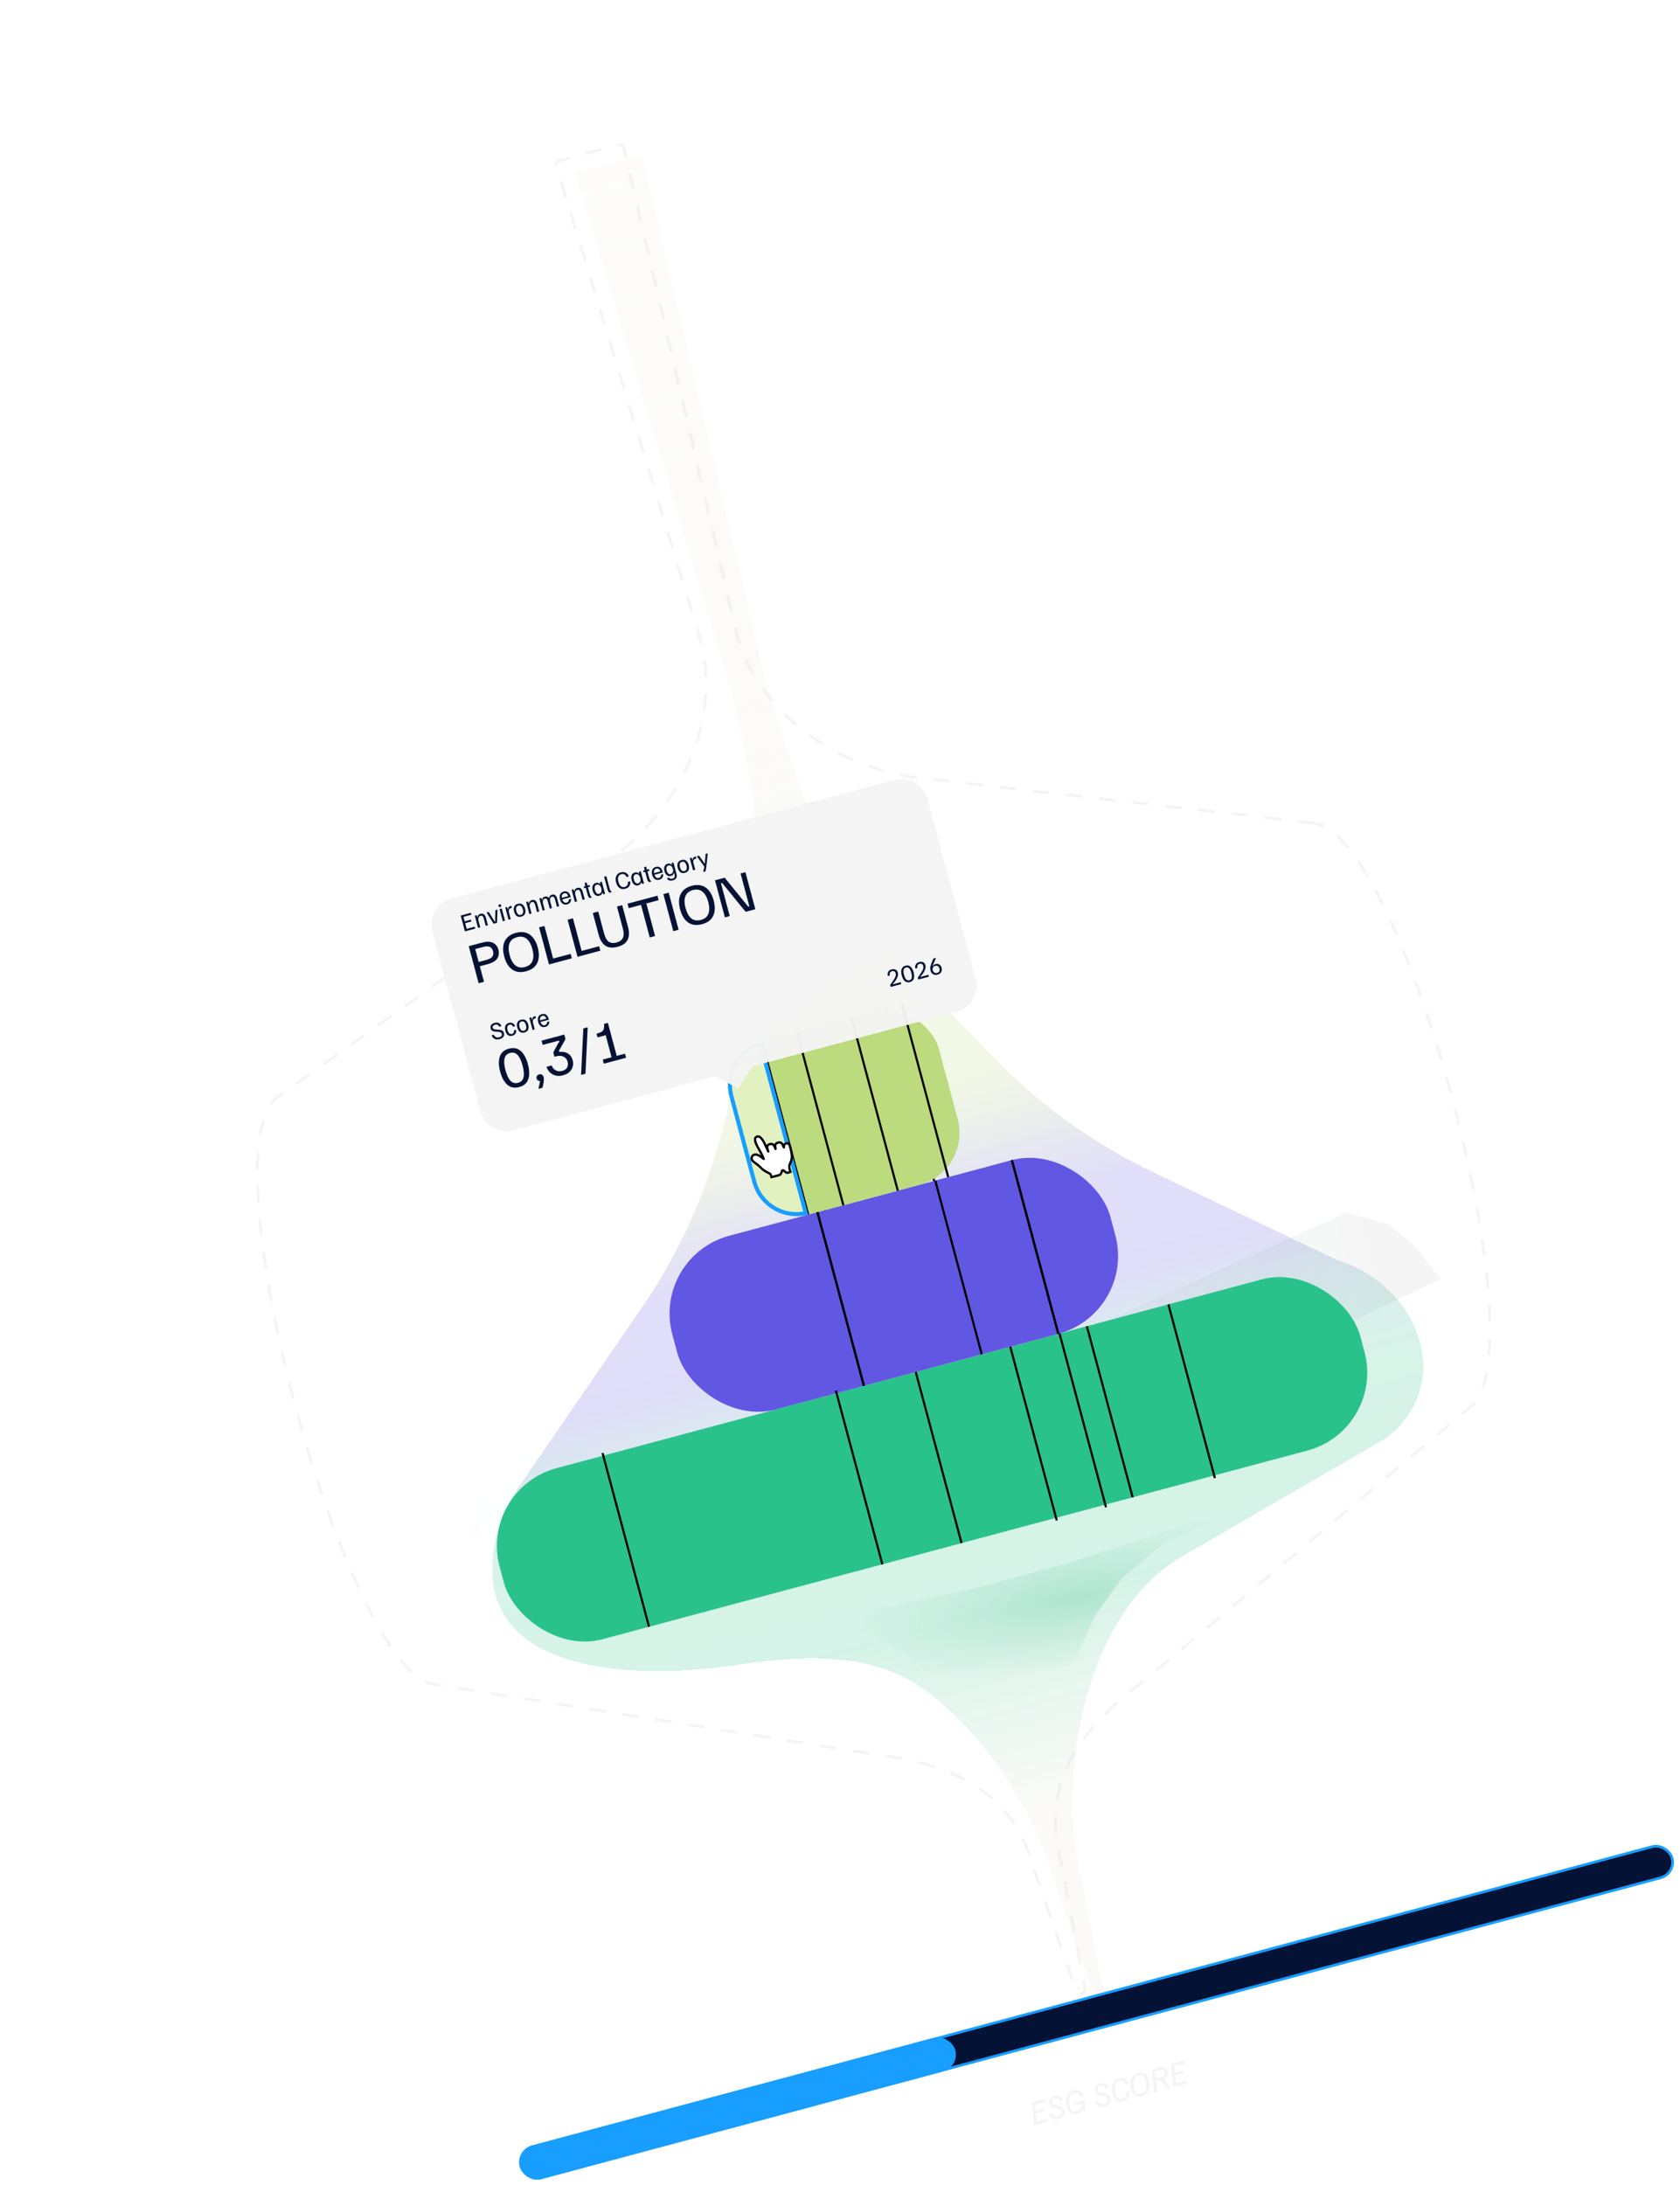 <svg width="626" height="814" viewBox="0 0 626 814" fill="none" xmlns="http://www.w3.org/2000/svg">
<path d="M489.682 306.682L341.76 289.715C310.961 285.82 281.45 264.707 274.16 234.822L232.453 55.182C232.208 54.267 231.284 53.721 230.382 53.962L208.533 59.809C207.609 60.056 207.081 60.991 207.348 61.9L260.645 237.272C269.26 266.825 254.232 299.834 229.496 318.591L103.217 408.936C76.579 429.135 128.743 623.531 161.928 627.534L325.487 653.504C355.503 657.118 377.337 667.426 385.303 696.313L385.483 696.988L400.981 741.597C401.214 742.468 402.155 742.986 403.035 742.751C403.915 742.515 404.455 741.624 404.238 740.725L395.41 693.818C387.751 664.756 401.505 644.784 425.781 626.594L547.749 524.286C574.5 504.243 522.892 310.865 489.726 306.67L489.682 306.682Z" stroke="#F4F4F4" stroke-width="1.035" stroke-miterlimit="10" stroke-dasharray="6.21 6.21"/>
<g filter="url(#filter0_d_1422_8404)">
<path d="M490.535 465.587L421.853 432.813C399.734 422.259 379.666 407.861 362.583 390.289L328.637 355.374C304.987 335.817 283.344 274.659 276.049 244.782L231.667 55.393C231.423 54.478 230.506 53.93 229.613 54.169L207.99 59.956C207.075 60.2 206.554 61.133 206.821 62.042L262.961 248.285C271.569 277.834 282.644 344.207 273.205 370.97L260.73 418.549C254.671 441.659 244.657 463.545 231.133 483.238L186.764 547.843C179.519 557.665 175.396 569.417 175.447 580.993C175.612 618.677 227.062 621.934 264.363 616.579L268.711 615.954C292.247 612.576 317.545 611.593 336.704 625.674C362.233 644.436 378.877 675.36 384.665 696.355L384.846 697.03L400.307 741.639C400.54 742.51 401.473 743.031 402.344 742.798C403.215 742.565 403.747 741.676 403.53 740.777L394.669 693.888C387.01 664.832 392.525 601.674 430.534 576.992L508.284 531.91C534.726 511.953 520.947 474.95 490.579 465.576L490.535 465.587Z" fill="url(#paint0_linear_1422_8404)" fill-opacity="0.2" shape-rendering="crispEdges"/>
</g>
<path d="M425.782 573.461L479.41 554.328L433.508 575.019L418.19 587.735L407.559 602.644L403.28 612.526L399.59 620.169L352.585 630.518L346.439 623.872L340.504 618.239L322.956 607.631L293.19 604.333L324.007 600.01L362 592.073L396.023 582.85L425.782 573.461Z" fill="url(#paint1_radial_1422_8404)" fill-opacity="0.26"/>
<path d="M408.981 493.675L501.683 451.724L517.321 456.111L527.629 464.602L536.74 476.628L478.757 504.054C460.059 512.898 440.725 520.329 420.916 526.283L320.764 556.389L173.805 573.752L176.896 563.282L193.879 542.666L235.012 540.23L310.104 526.563L408.981 493.675Z" fill="url(#paint2_linear_1422_8404)" fill-opacity="0.04"/>
<rect x="178.414" y="554.727" width="332" height="66" rx="30" transform="rotate(-14.982 178.414 554.727)" fill="#2AC28B"/>
<rect x="242.767" y="468.148" width="169" height="67" rx="30" transform="rotate(-14.982 242.767 468.148)" fill="#6257E2"/>
<path d="M290.169 386.109L307.489 450.832" stroke="black" stroke-width="0.8"/>
<path d="M296.931 384.297L314.251 449.019" stroke="black" stroke-width="0.8"/>
<path d="M317.217 378.867L334.537 443.59" stroke="black" stroke-width="0.8"/>
<path d="M330.741 375.25L348.061 439.973" stroke="black" stroke-width="0.8"/>
<path d="M304.591 451.609L321.911 516.332" stroke="black" stroke-width="0.8"/>
<path d="M377.042 432.219L394.362 496.941" stroke="black" stroke-width="0.8"/>
<path d="M341.231 511.156L358.293 574.913" stroke="black" stroke-width="0.8"/>
<path d="M404.988 494.102L422.05 557.858" stroke="black" stroke-width="0.8"/>
<rect x="296.931" y="384.297" width="21" height="67" transform="rotate(-14.982 296.931 384.297)" fill="#E1F1C0"/>
<path fill-rule="evenodd" clip-rule="evenodd" d="M314.566 430.691C314.055 430.317 313.328 429.466 312.182 428.504C311.533 427.96 310.03 427.011 309.512 426.464C309.059 425.978 309.024 425.716 308.97 425.228C308.874 424.359 309.569 423.477 310.52 423.316C311.239 423.194 311.955 423.49 312.605 423.778C312.997 423.951 313.528 424.348 313.843 424.568C314.133 424.77 314.216 424.863 314.533 425.108C314.953 425.433 315.104 425.609 314.865 425.192C314.593 424.558 314.135 423.475 313.642 422.541C313.268 421.832 313.194 421.725 312.874 421.19C312.535 420.62 312.33 420.212 311.992 419.602C311.755 419.17 311.298 418.28 311.101 417.763C310.829 417.057 310.472 415.883 310.8 415.211C311.057 414.685 311.874 414.328 312.473 414.45C313.256 414.609 313.914 415.493 314.199 415.839C314.711 416.462 315.131 417.229 315.593 418.258C316.181 419.569 317.097 421.361 317.218 421.757C317.119 421.258 316.719 420.259 316.679 419.766C316.643 419.318 316.875 418.725 317.296 418.469C317.652 418.253 318.093 418.09 318.513 418.065C318.959 418.037 319.484 418.215 319.725 418.451C320.436 419.149 320.898 420.841 320.894 420.745C320.877 420.214 320.553 419.086 320.715 418.538C320.821 418.176 321.228 417.767 321.472 417.653C321.851 417.478 322.332 417.326 322.771 417.294C323.125 417.269 323.685 417.541 323.858 417.697C324.275 418.075 324.788 419.323 324.959 419.763C325.03 419.944 324.92 419.215 325.093 418.679C325.414 417.683 327.311 416.999 327.883 418.842C328.15 419.702 328.132 419.664 328.289 420.248C328.473 420.935 328.567 421.353 328.662 421.86C328.762 422.403 328.968 423.635 328.955 424.262C328.946 424.693 328.801 425.695 328.566 426.336C328.566 426.336 327.561 428.385 327.603 429.176C327.643 429.965 327.697 429.956 327.808 430.495C327.919 431.032 328.299 431.676 328.299 431.676C328.299 431.676 327.254 432.104 326.646 432.168C326.095 432.226 325.165 431.367 324.912 431.096C324.563 430.722 324.09 430.939 323.983 431.312C323.815 431.902 323.406 432.99 322.959 433.171C322.087 433.523 320.197 433.954 318.728 434.331C318.728 434.331 318.618 432.921 317.939 432.609C317.435 432.375 316.539 431.867 316.017 431.614L314.566 430.691Z" fill="white" stroke="black" stroke-width="0.855" stroke-linecap="round" stroke-linejoin="round"/>
<rect x="267.422" y="392.188" width="80" height="67" rx="20" transform="rotate(-14.982 267.422 392.188)" fill="#BCDA7E"/>
<path d="M283.845 387.797L301.165 452.519" stroke="black" stroke-width="0.8"/>
<path d="M296.931 384.297L314.251 449.019" stroke="black" stroke-width="0.8"/>
<path d="M317.217 378.867L334.537 443.59" stroke="black" stroke-width="0.8"/>
<path d="M336.009 373.836L353.329 438.559" stroke="black" stroke-width="0.8"/>
<path d="M304.591 451.609L321.911 516.332" stroke="black" stroke-width="0.8"/>
<path d="M377.042 432.219L394.362 496.941" stroke="black" stroke-width="0.8"/>
<path d="M348.499 439.852L365.819 504.574" stroke="black" stroke-width="0.8"/>
<path d="M272.541 408.416C270.286 399.989 275.086 391.336 283.318 388.728L300.241 451.968C291.807 453.82 283.327 448.721 281.072 440.294L272.541 408.416Z" fill="#E1F1C0" stroke="#179EFF" stroke-width="1.5"/>
<path fill-rule="evenodd" clip-rule="evenodd" d="M284.298 435.781C283.913 435.494 283.365 434.845 282.501 434.109C282.012 433.693 280.881 432.966 280.491 432.548C280.149 432.177 280.122 431.977 280.08 431.606C280.005 430.945 280.525 430.275 281.238 430.156C281.777 430.065 282.316 430.293 282.804 430.513C283.099 430.646 283.5 430.95 283.737 431.119C283.955 431.273 284.018 431.344 284.257 431.532C284.573 431.78 284.687 431.914 284.506 431.596C284.3 431.113 283.953 430.287 283.58 429.575C283.296 429.034 283.241 428.953 282.999 428.544C282.743 428.11 282.588 427.798 282.332 427.333C282.153 427.004 281.807 426.325 281.657 425.931C281.452 425.393 281.18 424.498 281.424 423.988C281.615 423.588 282.228 423.319 282.678 423.413C283.266 423.537 283.763 424.211 283.978 424.476C284.365 424.952 284.682 425.536 285.032 426.321C285.477 427.32 286.171 428.687 286.262 428.989C286.187 428.609 285.883 427.847 285.852 427.472C285.824 427.131 285.996 426.68 286.311 426.486C286.577 426.323 286.908 426.201 287.224 426.183C287.558 426.163 287.953 426.3 288.135 426.48C288.67 427.014 289.023 428.302 289.019 428.23C289.005 427.826 288.758 426.966 288.878 426.549C288.956 426.274 289.261 425.964 289.444 425.878C289.728 425.746 290.089 425.632 290.418 425.609C290.683 425.591 291.105 425.799 291.236 425.918C291.549 426.207 291.939 427.159 292.068 427.494C292.122 427.633 292.037 427.077 292.166 426.669C292.404 425.913 293.826 425.398 294.261 426.802C294.464 427.457 294.45 427.428 294.57 427.874C294.71 428.397 294.782 428.715 294.855 429.101C294.932 429.515 295.089 430.453 295.082 430.93C295.076 431.258 294.971 432.021 294.796 432.508C294.796 432.508 294.047 434.064 294.081 434.666C294.114 435.267 294.154 435.261 294.239 435.671C294.324 436.08 294.612 436.571 294.612 436.571C294.612 436.571 293.828 436.894 293.371 436.941C292.958 436.983 292.257 436.327 292.066 436.12C291.803 435.834 291.449 435.998 291.369 436.281C291.245 436.73 290.941 437.557 290.607 437.693C289.953 437.959 288.535 438.281 287.433 438.564C287.433 438.564 287.347 437.49 286.835 437.251C286.456 437.071 285.782 436.682 285.39 436.488L284.298 435.781Z" fill="white" stroke="black" stroke-width="0.855" stroke-linecap="round" stroke-linejoin="round"/>
<path d="M376.445 501.727L393.766 566.449" stroke="black" stroke-width="0.8"/>
<path d="M311.464 518.086L328.784 582.809" stroke="black" stroke-width="0.8"/>
<path d="M224.523 541.352L241.844 606.074" stroke="black" stroke-width="0.8"/>
<path d="M394.8 496.82L412.12 561.543" stroke="black" stroke-width="0.8"/>
<path d="M435.372 485.961L452.692 550.684" stroke="black" stroke-width="0.8"/>
<g filter="url(#filter1_d_1422_8404)">
<path fill-rule="evenodd" clip-rule="evenodd" d="M168.168 330.759C162.833 332.186 159.665 337.669 161.093 343.004L179.035 410.051C180.463 415.386 185.945 418.553 191.28 417.126L266.565 396.979L275.094 401.515L280.217 393.325L356.468 372.92C361.803 371.493 364.97 366.01 363.543 360.675L345.601 293.628C344.173 288.293 338.69 285.126 333.355 286.553L168.168 330.759Z" fill="url(#paint3_radial_1422_8404)" shape-rendering="crispEdges"/>
</g>
<path d="M173.243 346.996L171.665 341.099L175.446 340.087L175.636 340.798L172.702 341.583L173.149 343.254L175.463 342.635L175.645 343.315L173.331 343.934L173.9 346.059L176.879 345.262L177.069 345.973L173.243 346.996ZM178.131 345.688L176.917 341.152L177.643 340.958L177.825 341.638L178.006 341.589C178.024 341.315 178.121 341.081 178.297 340.888C178.47 340.69 178.721 340.547 179.049 340.46C179.578 340.318 180.005 340.379 180.33 340.644C180.658 340.901 180.89 341.285 181.027 341.794L181.806 344.705L180.989 344.924L180.256 342.186C180.151 341.793 180 341.512 179.804 341.343C179.606 341.169 179.359 341.122 179.061 341.202C178.693 341.3 178.445 341.523 178.317 341.871C178.187 342.214 178.179 342.599 178.294 343.028L178.947 345.47L178.131 345.688ZM183.91 344.142L181.332 340.019L181.32 339.973L182.137 339.755L184.311 343.305L184.492 343.257L184.602 339.095L185.358 338.893L185.37 338.938L185.196 343.798L183.91 344.142ZM187.355 343.22L186.141 338.683L186.957 338.465L188.171 343.002L187.355 343.22ZM186.379 337.939C186.223 337.981 186.087 337.968 185.972 337.902C185.862 337.834 185.787 337.725 185.747 337.574C185.706 337.422 185.717 337.29 185.778 337.176C185.844 337.061 185.956 336.983 186.112 336.941C186.273 336.898 186.409 336.91 186.519 336.978C186.629 337.046 186.704 337.155 186.745 337.306C186.785 337.458 186.775 337.59 186.713 337.704C186.652 337.817 186.54 337.896 186.379 337.939ZM189.488 342.649L188.274 338.113L188.999 337.918L189.206 338.69L189.387 338.641C189.384 338.507 189.403 338.367 189.445 338.221C189.487 338.074 189.58 337.939 189.725 337.813C189.868 337.683 190.091 337.578 190.394 337.497L190.545 337.456L190.751 338.227L190.524 338.288C190.071 338.41 189.782 338.614 189.659 338.9C189.535 339.182 189.539 339.573 189.673 340.072L190.304 342.431L189.488 342.649ZM194.256 341.495C193.565 341.68 192.994 341.603 192.541 341.265C192.093 340.92 191.771 340.385 191.577 339.659C191.383 338.934 191.395 338.312 191.613 337.794C191.834 337.27 192.29 336.916 192.981 336.731C193.672 336.547 194.241 336.626 194.69 336.971C195.142 337.309 195.466 337.841 195.66 338.567C195.854 339.293 195.84 339.917 195.619 340.441C195.401 340.959 194.946 341.31 194.256 341.495ZM194.078 340.829C194.496 340.717 194.76 340.482 194.869 340.123C194.984 339.763 194.97 339.319 194.828 338.789C194.687 338.26 194.476 337.868 194.197 337.613C193.924 337.357 193.578 337.285 193.159 337.397C192.741 337.509 192.474 337.745 192.36 338.105C192.251 338.464 192.267 338.908 192.409 339.437C192.55 339.966 192.758 340.359 193.032 340.615C193.311 340.87 193.659 340.941 194.078 340.829ZM197.261 340.569L196.047 336.032L196.773 335.838L196.955 336.519L197.136 336.47C197.155 336.195 197.251 335.961 197.427 335.769C197.601 335.571 197.851 335.428 198.179 335.34C198.708 335.199 199.135 335.26 199.46 335.524C199.788 335.782 200.02 336.166 200.157 336.675L200.936 339.586L200.119 339.804L199.387 337.067C199.281 336.674 199.131 336.393 198.934 336.224C198.736 336.05 198.489 336.003 198.191 336.082C197.823 336.181 197.575 336.404 197.447 336.752C197.317 337.094 197.309 337.48 197.424 337.908L198.078 340.351L197.261 340.569ZM202.179 339.253L200.965 334.716L201.69 334.522L201.875 335.21L202.056 335.162C202.058 334.886 202.139 334.653 202.299 334.465C202.463 334.27 202.699 334.131 203.006 334.049C203.334 333.961 203.62 333.963 203.866 334.053C204.111 334.139 204.314 334.293 204.476 334.514L204.657 334.466C204.674 334.186 204.768 333.95 204.938 333.758C205.112 333.561 205.36 333.419 205.683 333.332C206.182 333.199 206.586 333.266 206.895 333.534C207.209 333.796 207.433 334.182 207.57 334.691L208.349 337.602L207.532 337.821L206.799 335.083C206.694 334.69 206.551 334.407 206.37 334.234C206.187 334.056 205.957 334.004 205.68 334.079C205.342 334.169 205.119 334.385 205.011 334.727C204.901 335.065 204.904 335.448 205.018 335.876L205.672 338.318L204.855 338.537L204.123 335.8C204.018 335.406 203.874 335.123 203.693 334.95C203.51 334.773 203.28 334.721 203.003 334.795C202.665 334.885 202.442 335.101 202.334 335.444C202.225 335.781 202.227 336.164 202.342 336.592L202.995 339.035L202.179 339.253ZM211.34 336.923C210.675 337.101 210.11 337.02 209.647 336.679C209.187 336.332 208.861 335.801 208.669 335.085C208.542 334.612 208.507 334.178 208.564 333.785C208.625 333.385 208.777 333.045 209.02 332.763C209.269 332.481 209.615 332.28 210.058 332.161C210.678 331.995 211.203 332.071 211.634 332.388C212.07 332.703 212.39 333.244 212.595 334.011L212.658 334.245L209.52 335.085C209.664 335.521 209.875 335.857 210.153 336.09C210.436 336.317 210.776 336.377 211.174 336.271C211.461 336.194 211.672 336.051 211.805 335.842C211.938 335.634 212.004 335.376 212.003 335.068L212.774 334.862C212.791 335.187 212.755 335.488 212.667 335.766C212.578 336.038 212.426 336.276 212.21 336.479C211.993 336.678 211.703 336.826 211.34 336.923ZM209.369 334.493L211.706 333.868C211.573 333.433 211.378 333.126 211.119 332.947C210.861 332.768 210.562 332.723 210.225 332.814C209.867 332.909 209.616 333.103 209.473 333.396C209.335 333.687 209.3 334.052 209.369 334.493ZM214.203 336.035L212.989 331.499L213.714 331.304L213.897 331.985L214.078 331.936C214.096 331.661 214.193 331.428 214.368 331.235C214.542 331.037 214.793 330.894 215.121 330.807C215.65 330.665 216.077 330.726 216.401 330.991C216.73 331.248 216.962 331.632 217.098 332.141L217.877 335.052L217.061 335.271L216.328 332.533C216.223 332.14 216.072 331.859 215.876 331.69C215.678 331.516 215.43 331.469 215.133 331.549C214.765 331.647 214.517 331.87 214.388 332.218C214.259 332.561 214.251 332.946 214.366 333.375L215.019 335.817L214.203 336.035ZM219.687 334.568C219.54 334.461 219.405 334.322 219.284 334.149C219.167 333.975 219.057 333.696 218.955 333.313L218.273 330.765L217.653 330.931L217.483 330.296L218.118 330.126L217.814 328.992L218.601 328.781L218.904 329.916L219.675 329.709L219.845 330.344L219.089 330.547L219.737 332.966C219.847 333.38 219.973 333.678 220.114 333.862C220.259 334.039 220.413 334.179 220.575 334.281L220.587 334.327L219.687 334.568ZM223.32 333.717C222.932 333.821 222.575 333.811 222.25 333.687C221.925 333.564 221.643 333.345 221.402 333.031C221.165 332.711 220.982 332.309 220.853 331.825C220.723 331.341 220.682 330.904 220.728 330.513C220.779 330.116 220.914 329.783 221.133 329.514C221.358 329.243 221.667 329.055 222.06 328.95C222.403 328.858 222.695 328.858 222.935 328.95C223.18 329.036 223.367 329.159 223.496 329.319L223.677 329.27L223.519 328.681L224.245 328.486L225.459 333.023L224.734 333.217L224.576 332.627L224.394 332.676C224.362 332.879 224.262 333.081 224.095 333.283C223.926 333.479 223.668 333.624 223.32 333.717ZM223.281 332.998C223.659 332.897 223.917 332.66 224.056 332.289C224.194 331.917 224.195 331.476 224.058 330.967C223.922 330.458 223.701 330.077 223.396 329.824C223.091 329.571 222.749 329.495 222.371 329.596C222.003 329.694 221.76 329.918 221.643 330.268C221.526 330.618 221.54 331.063 221.684 331.602C221.829 332.142 222.039 332.534 222.315 332.779C222.591 333.023 222.913 333.097 223.281 332.998ZM227.091 332.586C226.943 332.48 226.809 332.34 226.687 332.168C226.57 331.994 226.461 331.715 226.358 331.332L225.102 326.637L225.918 326.418L227.146 331.008C227.254 331.411 227.378 331.702 227.518 331.881C227.662 332.058 227.816 332.198 227.978 332.3L227.991 332.346L227.091 332.586ZM232.976 331.133C232.164 331.35 231.458 331.253 230.856 330.842C230.258 330.424 229.829 329.731 229.57 328.763C229.31 327.79 229.338 326.975 229.654 326.318C229.969 325.661 230.53 325.224 231.337 325.009C231.806 324.883 232.236 324.865 232.627 324.955C233.022 325.038 233.364 325.214 233.652 325.483C233.945 325.75 234.169 326.095 234.326 326.518L233.471 326.747C233.301 326.312 233.041 325.998 232.692 325.805C232.349 325.61 231.952 325.573 231.504 325.693C230.954 325.84 230.587 326.163 230.402 326.661C230.22 327.152 230.23 327.776 230.432 328.532C230.636 329.293 230.942 329.841 231.35 330.175C231.763 330.507 232.237 330.602 232.771 330.459C233.245 330.332 233.578 330.092 233.769 329.738C233.966 329.383 234.028 328.991 233.957 328.561L234.811 328.333C234.885 328.772 234.863 329.183 234.744 329.566C234.629 329.943 234.424 330.267 234.13 330.541C233.834 330.809 233.45 331.006 232.976 331.133ZM237.833 329.833C237.445 329.937 237.089 329.927 236.764 329.803C236.439 329.68 236.157 329.461 235.916 329.147C235.679 328.827 235.496 328.425 235.366 327.941C235.237 327.457 235.195 327.02 235.242 326.629C235.293 326.232 235.428 325.899 235.647 325.63C235.872 325.359 236.181 325.171 236.574 325.066C236.917 324.974 237.208 324.974 237.449 325.066C237.694 325.152 237.88 325.275 238.01 325.435L238.191 325.386L238.033 324.797L238.759 324.602L239.973 329.139L239.247 329.333L239.089 328.743L238.908 328.792C238.876 328.995 238.776 329.197 238.609 329.399C238.44 329.595 238.181 329.74 237.833 329.833ZM237.795 329.114C238.173 329.013 238.431 328.777 238.569 328.405C238.707 328.033 238.708 327.592 238.572 327.083C238.436 326.574 238.215 326.193 237.91 325.94C237.604 325.687 237.263 325.611 236.884 325.712C236.517 325.81 236.274 326.034 236.157 326.384C236.04 326.734 236.054 327.179 236.198 327.718C236.342 328.258 236.553 328.65 236.829 328.895C237.105 329.14 237.427 329.213 237.795 329.114ZM241.839 328.64C241.692 328.533 241.557 328.394 241.435 328.221C241.318 328.047 241.209 327.769 241.106 327.385L240.424 324.837L239.804 325.003L239.634 324.368L240.27 324.198L239.966 323.064L240.752 322.854L241.056 323.988L241.827 323.781L241.997 324.416L241.241 324.619L241.888 327.038C241.999 327.452 242.125 327.75 242.266 327.934C242.411 328.111 242.564 328.251 242.727 328.354L242.739 328.399L241.839 328.64ZM245.675 327.735C245.01 327.913 244.446 327.831 243.982 327.491C243.522 327.144 243.196 326.613 243.004 325.897C242.877 325.423 242.842 324.99 242.899 324.596C242.96 324.197 243.112 323.856 243.355 323.575C243.604 323.292 243.95 323.092 244.393 322.973C245.013 322.807 245.538 322.883 245.969 323.2C246.405 323.515 246.725 324.056 246.93 324.822L246.993 325.057L243.855 325.896C243.999 326.333 244.21 326.668 244.488 326.902C244.771 327.129 245.111 327.189 245.509 327.082C245.796 327.005 246.007 326.863 246.14 326.654C246.273 326.446 246.339 326.188 246.338 325.88L247.109 325.674C247.126 325.999 247.09 326.3 247.003 326.577C246.913 326.85 246.761 327.088 246.545 327.291C246.328 327.49 246.038 327.637 245.675 327.735ZM243.704 325.305L246.041 324.679C245.908 324.245 245.713 323.938 245.454 323.759C245.196 323.579 244.897 323.535 244.56 323.625C244.202 323.721 243.951 323.915 243.808 324.207C243.67 324.498 243.635 324.864 243.704 325.305ZM250.679 328.008C250.357 328.094 250.074 328.127 249.83 328.105C249.587 328.084 249.377 328.027 249.201 327.934C249.026 327.845 248.883 327.735 248.772 327.603C248.661 327.47 248.576 327.334 248.517 327.193L249.333 326.974C249.409 327.138 249.546 327.266 249.744 327.359C249.942 327.452 250.21 327.453 250.547 327.363C250.91 327.266 251.163 327.09 251.306 326.836C251.453 326.58 251.467 326.228 251.347 325.779L251.211 325.273L251.03 325.321C251.003 325.544 250.91 325.75 250.75 325.939C250.593 326.121 250.349 326.257 250.016 326.346C249.456 326.496 248.958 326.41 248.521 326.09C248.089 325.768 247.778 325.251 247.588 324.541C247.464 324.077 247.427 323.657 247.478 323.282C247.534 322.905 247.671 322.59 247.89 322.337C248.112 322.078 248.41 321.898 248.783 321.798C249.131 321.705 249.417 321.704 249.641 321.796C249.87 321.886 250.053 322.012 250.188 322.176L250.37 322.127L250.212 321.538L250.938 321.343L252.085 325.63C252.247 326.235 252.207 326.74 251.964 327.146C251.723 327.556 251.294 327.843 250.679 328.008ZM249.932 325.639C250.32 325.535 250.58 325.307 250.713 324.952C250.843 324.593 250.847 324.182 250.723 323.718C250.596 323.244 250.385 322.89 250.09 322.656C249.799 322.415 249.464 322.345 249.086 322.447C248.733 322.541 248.498 322.752 248.381 323.081C248.263 323.409 248.273 323.828 248.409 324.337C248.545 324.846 248.744 325.215 249.004 325.442C249.27 325.668 249.579 325.734 249.932 325.639ZM255.217 325.181C254.527 325.366 253.955 325.289 253.503 324.951C253.054 324.607 252.733 324.072 252.538 323.346C252.344 322.62 252.356 321.998 252.574 321.481C252.796 320.957 253.252 320.602 253.942 320.418C254.633 320.233 255.203 320.313 255.651 320.657C256.104 320.995 256.427 321.527 256.621 322.253C256.815 322.979 256.802 323.604 256.58 324.128C256.362 324.645 255.908 324.996 255.217 325.181ZM255.039 324.516C255.457 324.404 255.721 324.168 255.831 323.81C255.945 323.45 255.931 323.005 255.79 322.476C255.648 321.946 255.438 321.554 255.159 321.299C254.885 321.043 254.539 320.971 254.12 321.083C253.702 321.195 253.436 321.431 253.321 321.791C253.212 322.15 253.228 322.594 253.37 323.123C253.512 323.652 253.719 324.045 253.993 324.301C254.272 324.556 254.621 324.628 255.039 324.516ZM258.237 324.251L257.023 319.715L257.749 319.52L257.956 320.292L258.137 320.243C258.134 320.109 258.153 319.969 258.195 319.823C258.237 319.676 258.33 319.541 258.475 319.415C258.618 319.285 258.841 319.18 259.143 319.099L259.295 319.058L259.501 319.829L259.274 319.89C258.821 320.012 258.532 320.216 258.409 320.503C258.285 320.784 258.289 321.175 258.423 321.674L259.054 324.033L258.237 324.251ZM262.018 324.86L262.006 324.815C262.093 324.554 262.177 324.251 262.257 323.905C262.339 323.564 262.403 323.22 262.451 322.873L259.678 319.053L259.666 319.007L260.483 318.789L261.937 320.831C262.022 320.948 262.107 321.074 262.192 321.208C262.28 321.336 262.377 321.496 262.482 321.689L262.664 321.641C262.659 321.421 262.66 321.234 262.668 321.081C262.679 320.921 262.693 320.769 262.708 320.624L262.948 318.129L263.704 317.927L263.716 317.972L263.251 322.472C263.206 322.911 263.149 323.321 263.078 323.702C263.012 324.081 262.941 324.392 262.865 324.633L262.018 324.86Z" fill="#041235"/>
<path d="M186.15 387.148C185.767 387.25 185.415 387.288 185.094 387.26C184.779 387.231 184.495 387.15 184.244 387.018C183.996 386.879 183.783 386.698 183.604 386.476C183.431 386.252 183.295 385.997 183.197 385.71L184.013 385.491C184.09 385.719 184.219 385.925 184.398 386.11C184.575 386.289 184.798 386.416 185.066 386.49C185.34 386.562 185.653 386.551 186.006 386.457C186.389 386.355 186.666 386.191 186.839 385.967C187.01 385.737 187.056 385.476 186.978 385.184C186.899 384.892 186.734 384.696 186.48 384.596C186.232 384.495 185.934 384.434 185.588 384.413L184.971 384.376C184.658 384.357 184.353 384.32 184.058 384.264C183.76 384.203 183.5 384.089 183.277 383.922C183.054 383.755 182.897 383.5 182.805 383.157C182.716 382.824 182.721 382.52 182.821 382.245C182.92 381.97 183.097 381.734 183.352 381.536C183.605 381.333 183.921 381.181 184.299 381.08C184.758 380.957 185.158 380.939 185.5 381.026C185.841 381.108 186.122 381.262 186.345 381.488C186.568 381.715 186.733 381.987 186.839 382.304L186.022 382.523C185.957 382.34 185.857 382.178 185.722 382.036C185.592 381.893 185.422 381.792 185.212 381.735C185.002 381.678 184.749 381.689 184.451 381.768C184.129 381.855 183.889 381.997 183.731 382.196C183.577 382.388 183.534 382.611 183.602 382.863C183.677 383.145 183.846 383.332 184.108 383.424C184.376 383.514 184.679 383.568 185.018 383.586L185.644 383.621C185.955 383.635 186.255 383.673 186.542 383.737C186.834 383.799 187.087 383.918 187.301 384.093C187.519 384.261 187.676 384.525 187.772 384.882C187.918 385.427 187.841 385.898 187.543 386.297C187.244 386.695 186.78 386.979 186.15 387.148ZM190.904 385.876C190.248 386.051 189.696 385.966 189.248 385.622C188.803 385.271 188.484 384.738 188.293 384.022C188.099 383.296 188.11 382.674 188.328 382.157C188.55 381.633 188.984 381.285 189.629 381.112C190.158 380.97 190.624 381.005 191.026 381.216C191.432 381.421 191.743 381.786 191.959 382.312L191.165 382.524C191.034 382.213 190.855 381.991 190.63 381.857C190.404 381.718 190.137 381.689 189.83 381.771C189.431 381.878 189.178 382.111 189.068 382.469C188.964 382.827 188.983 383.27 189.124 383.799C189.266 384.329 189.471 384.722 189.74 384.98C190.014 385.236 190.35 385.311 190.748 385.204C191.056 385.122 191.273 384.966 191.401 384.738C191.528 384.504 191.571 384.22 191.53 383.885L192.323 383.673C192.39 384.244 192.301 384.718 192.056 385.097C191.812 385.476 191.428 385.735 190.904 385.876ZM195.429 384.665C194.738 384.849 194.166 384.773 193.714 384.435C193.265 384.09 192.944 383.555 192.75 382.829C192.555 382.103 192.567 381.482 192.785 380.964C193.007 380.44 193.463 380.086 194.154 379.901C194.844 379.716 195.414 379.796 195.863 380.141C196.315 380.479 196.638 381.011 196.833 381.737C197.027 382.462 197.013 383.087 196.791 383.611C196.573 384.129 196.119 384.48 195.429 384.665ZM195.25 383.999C195.669 383.887 195.933 383.652 196.042 383.293C196.156 382.933 196.143 382.488 196.001 381.959C195.859 381.43 195.649 381.038 195.37 380.783C195.096 380.527 194.75 380.455 194.332 380.567C193.913 380.678 193.647 380.915 193.533 381.275C193.424 381.633 193.44 382.077 193.581 382.607C193.723 383.136 193.931 383.529 194.205 383.785C194.483 384.04 194.832 384.111 195.25 383.999ZM198.449 383.735L197.235 379.198L197.961 379.004L198.167 379.775L198.349 379.727C198.345 379.593 198.364 379.452 198.406 379.306C198.448 379.16 198.541 379.024 198.686 378.899C198.83 378.769 199.052 378.663 199.355 378.582L199.506 378.542L199.713 379.313L199.486 379.374C199.032 379.495 198.744 379.699 198.621 379.986C198.496 380.268 198.501 380.658 198.634 381.157L199.265 383.516L198.449 383.735ZM203.209 382.582C202.544 382.76 201.98 382.679 201.516 382.339C201.056 381.992 200.73 381.461 200.538 380.745C200.411 380.271 200.376 379.838 200.433 379.444C200.494 379.045 200.646 378.704 200.889 378.423C201.138 378.14 201.484 377.94 201.927 377.821C202.547 377.655 203.072 377.731 203.503 378.047C203.939 378.363 204.259 378.904 204.464 379.67L204.527 379.904L201.389 380.744C201.533 381.181 201.744 381.516 202.022 381.75C202.305 381.976 202.645 382.037 203.043 381.93C203.33 381.853 203.541 381.711 203.674 381.502C203.807 381.294 203.873 381.035 203.872 380.728L204.643 380.522C204.66 380.847 204.624 381.148 204.537 381.425C204.447 381.697 204.295 381.935 204.079 382.139C203.862 382.337 203.572 382.485 203.209 382.582ZM201.238 380.152L203.575 379.527C203.442 379.093 203.247 378.786 202.988 378.607C202.73 378.427 202.431 378.383 202.094 378.473C201.736 378.569 201.485 378.763 201.342 379.055C201.204 379.346 201.169 379.712 201.238 380.152Z" fill="#041235"/>
<path d="M331.906 367.688L331.704 366.932C332.049 366.467 332.331 366.078 332.55 365.766C332.774 365.452 332.967 365.163 333.128 364.898C333.42 364.415 333.617 364 333.719 363.654C333.825 363.302 333.834 362.962 333.746 362.634C333.658 362.307 333.497 362.066 333.261 361.913C333.026 361.76 332.729 361.732 332.371 361.827C331.978 361.933 331.724 362.133 331.609 362.428C331.492 362.719 331.481 363.043 331.577 363.401L330.813 363.605C330.715 363.237 330.7 362.89 330.77 362.564C330.843 362.231 331.001 361.943 331.243 361.7C331.491 361.455 331.822 361.278 332.235 361.167C332.8 361.016 333.291 361.044 333.708 361.251C334.125 361.458 334.402 361.816 334.538 362.325C334.665 362.799 334.65 363.276 334.492 363.756C334.337 364.229 334.106 364.707 333.798 365.189C333.68 365.377 333.531 365.587 333.35 365.819C333.175 366.05 332.961 366.293 332.711 366.549L332.752 366.701L335.648 365.926L335.838 366.636L331.906 367.688ZM339.039 365.893C338.293 366.093 337.667 365.971 337.16 365.529C336.652 365.087 336.27 364.387 336.014 363.429C335.758 362.471 335.739 361.674 335.958 361.038C336.176 360.401 336.659 359.983 337.405 359.784C338.156 359.583 338.782 359.704 339.285 360.147C339.792 360.59 340.174 361.29 340.43 362.247C340.686 363.205 340.705 364.002 340.486 364.639C340.273 365.274 339.791 365.692 339.039 365.893ZM338.857 365.212C339.336 365.084 339.629 364.795 339.735 364.345C339.846 363.889 339.795 363.265 339.583 362.474C339.371 361.683 339.104 361.119 338.782 360.784C338.464 360.443 338.066 360.336 337.587 360.464C337.113 360.591 336.821 360.882 336.711 361.339C336.599 361.79 336.649 362.411 336.861 363.202C337.073 363.994 337.34 364.56 337.664 364.9C337.986 365.235 338.384 365.339 338.857 365.212ZM342.184 364.938L341.982 364.182C342.328 363.717 342.61 363.328 342.829 363.015C343.053 362.702 343.245 362.412 343.407 362.148C343.699 361.664 343.896 361.25 343.998 360.904C344.103 360.551 344.112 360.211 344.024 359.884C343.937 359.556 343.775 359.316 343.54 359.163C343.304 359.01 343.008 358.981 342.65 359.077C342.257 359.182 342.002 359.382 341.887 359.678C341.77 359.968 341.76 360.293 341.855 360.651L341.092 360.855C340.993 360.487 340.979 360.14 341.048 359.813C341.121 359.48 341.279 359.192 341.522 358.949C341.77 358.705 342.1 358.527 342.514 358.416C343.078 358.265 343.569 358.293 343.986 358.5C344.404 358.707 344.68 359.065 344.817 359.575C344.943 360.048 344.928 360.525 344.77 361.005C344.616 361.478 344.384 361.956 344.076 362.438C343.959 362.626 343.81 362.837 343.629 363.069C343.453 363.299 343.24 363.543 342.99 363.799L343.03 363.95L345.926 363.175L346.116 363.886L342.184 364.938ZM349.356 363.132C348.932 363.246 348.541 363.256 348.181 363.163C347.82 363.065 347.512 362.883 347.257 362.616C347.007 362.348 346.829 362.015 346.722 361.617C346.633 361.284 346.602 360.955 346.628 360.629C346.653 360.299 346.713 359.977 346.807 359.666C346.901 359.349 347.006 359.045 347.123 358.755C347.164 358.647 347.216 358.519 347.28 358.373C347.342 358.221 347.406 358.066 347.471 357.908C347.542 357.749 347.607 357.599 347.667 357.459C347.727 357.318 347.777 357.202 347.817 357.111L348.785 356.852L348.797 356.897C348.579 357.355 348.397 357.744 348.251 358.064C348.109 358.383 347.991 358.658 347.896 358.888C347.813 359.083 347.739 359.262 347.675 359.425C347.611 359.588 347.555 359.736 347.509 359.867L347.691 359.818C347.766 359.674 347.873 359.548 348.011 359.441C348.149 359.328 348.336 359.24 348.573 359.177C348.951 359.076 349.296 359.073 349.607 359.168C349.919 359.262 350.183 359.432 350.4 359.677C350.615 359.916 350.77 360.212 350.864 360.565C350.966 360.943 350.974 361.308 350.89 361.66C350.805 362.007 350.633 362.313 350.374 362.576C350.118 362.834 349.779 363.019 349.356 363.132ZM349.204 362.476C349.592 362.372 349.857 362.172 349.999 361.874C350.145 361.571 350.165 361.22 350.058 360.821C349.945 360.398 349.747 360.103 349.464 359.935C349.182 359.768 348.854 359.734 348.481 359.834C348.073 359.943 347.791 360.153 347.637 360.465C347.486 360.77 347.461 361.109 347.561 361.482C347.624 361.719 347.731 361.927 347.883 362.109C348.032 362.285 348.22 362.41 348.445 362.485C348.669 362.554 348.922 362.551 349.204 362.476Z" fill="#041235"/>
<path d="M178.361 366.332L174.664 352.518L179.587 351.2C181.346 350.73 182.725 350.753 183.724 351.27C184.732 351.772 185.398 352.631 185.723 353.848C186.049 355.064 185.902 356.147 185.283 357.097C184.673 358.032 183.489 358.735 181.729 359.205L178.79 359.992L180.344 365.801L178.361 366.332ZM178.363 358.398L181.214 357.635C182.324 357.338 183.069 356.93 183.449 356.411C183.84 355.889 183.926 355.214 183.704 354.388C183.483 353.561 183.073 353.02 182.473 352.763C181.884 352.503 181.035 352.521 179.925 352.818L177.074 353.581L178.363 358.398ZM196.053 361.863C194.648 362.239 193.401 362.263 192.314 361.934C191.235 361.59 190.321 360.942 189.573 359.991C188.837 359.037 188.275 357.833 187.886 356.381C187.494 354.917 187.381 353.594 187.545 352.411C187.718 351.214 188.187 350.202 188.954 349.377C189.728 348.537 190.818 347.929 192.223 347.553C193.64 347.174 194.888 347.157 195.967 347.5C197.043 347.833 197.949 348.476 198.685 349.43C199.43 350.369 199.998 351.571 200.39 353.035C200.778 354.487 200.886 355.812 200.713 357.01C200.552 358.205 200.09 359.22 199.327 360.057C198.561 360.882 197.469 361.484 196.053 361.863ZM195.626 360.269C197.067 359.884 198 359.115 198.425 357.964C198.86 356.798 198.841 355.335 198.371 353.576C197.9 351.816 197.187 350.546 196.231 349.764C195.284 348.967 194.09 348.762 192.65 349.147C191.209 349.533 190.272 350.309 189.838 351.475C189.412 352.626 189.434 354.082 189.905 355.841C190.376 357.6 191.085 358.878 192.032 359.675C192.988 360.457 194.186 360.655 195.626 360.269ZM204.573 359.317L200.876 345.503L202.86 344.973L206.111 357.122L212.628 355.378L213.074 357.042L204.573 359.317ZM215.199 356.474L211.502 342.66L213.486 342.129L216.737 354.278L223.254 352.534L223.7 354.199L215.199 356.474ZM230.128 352.744C228.239 353.25 226.715 353.107 225.554 352.317C224.406 351.524 223.574 350.165 223.059 348.24L220.893 340.147L222.912 339.607L225.101 347.789C225.5 349.276 226.068 350.288 226.806 350.825C227.556 351.358 228.533 351.463 229.737 351.141C230.942 350.819 231.729 350.241 232.101 349.407C232.485 348.571 232.477 347.409 232.079 345.921L229.89 337.739L231.838 337.218L234.004 345.311C234.519 347.236 234.477 348.829 233.878 350.09C233.291 351.348 232.041 352.232 230.128 352.744ZM242.113 349.271L238.862 337.122L234.275 338.35L233.83 336.685L244.987 333.699L245.432 335.364L240.846 336.591L244.097 348.74L242.113 349.271ZM250.884 346.924L247.187 333.11L249.171 332.579L252.867 346.393L250.884 346.924ZM261.594 344.324C260.189 344.7 258.943 344.723 257.855 344.394C256.776 344.05 255.863 343.403 255.115 342.452C254.379 341.497 253.816 340.294 253.428 338.842C253.036 337.378 252.922 336.054 253.086 334.872C253.259 333.674 253.729 332.663 254.495 331.838C255.27 330.998 256.36 330.39 257.765 330.014C259.181 329.635 260.429 329.617 261.508 329.961C262.584 330.293 263.49 330.936 264.226 331.891C264.971 332.83 265.539 334.032 265.931 335.496C266.32 336.948 266.427 338.273 266.255 339.471C266.093 340.665 265.631 341.681 264.868 342.518C264.102 343.343 263.011 343.945 261.594 344.324ZM261.167 342.73C262.608 342.344 263.541 341.576 263.967 340.425C264.401 339.258 264.383 337.795 263.912 336.036C263.441 334.277 262.728 333.006 261.772 332.225C260.825 331.428 259.632 331.222 258.191 331.608C256.751 331.993 255.813 332.769 255.379 333.936C254.953 335.087 254.976 336.542 255.447 338.302C255.917 340.061 256.626 341.339 257.573 342.135C258.529 342.917 259.727 343.115 261.167 342.73ZM270.114 341.778L266.418 327.964L270.031 326.997L278.796 337.766L279.221 337.652L275.946 325.414L277.752 324.931L281.449 338.745L277.836 339.712L269.071 328.943L268.646 329.057L271.921 341.295L270.114 341.778Z" fill="#041235"/>
<path d="M193.453 405.004C191.706 405.472 190.238 405.188 189.05 404.152C187.862 403.116 186.967 401.477 186.367 399.233C185.767 396.99 185.723 395.123 186.235 393.632C186.747 392.141 187.876 391.162 189.624 390.695C191.383 390.224 192.851 390.508 194.027 391.547C195.215 392.583 196.109 394.222 196.71 396.466C197.31 398.709 197.354 400.576 196.842 402.067C196.342 403.554 195.212 404.534 193.453 405.004ZM193.027 403.411C194.148 403.11 194.834 402.433 195.083 401.38C195.341 400.311 195.222 398.85 194.726 396.996C194.23 395.143 193.605 393.823 192.851 393.038C192.105 392.238 191.172 391.988 190.05 392.289C188.94 392.586 188.256 393.268 187.998 394.337C187.737 395.394 187.854 396.849 188.351 398.703C188.847 400.556 189.473 401.882 190.231 402.678C190.985 403.463 191.917 403.708 193.027 403.411ZM200.645 405.661L200.616 405.555C200.759 405.048 200.882 404.56 200.984 404.09C201.089 403.632 201.172 403.186 201.233 402.752C200.954 402.75 200.695 402.681 200.455 402.542C200.213 402.392 200.046 402.146 199.954 401.803C199.859 401.449 199.89 401.137 200.045 400.868C200.21 400.584 200.498 400.386 200.912 400.276C201.325 400.165 201.671 400.205 201.95 400.396C202.241 400.584 202.441 400.885 202.552 401.298C202.672 401.747 202.691 402.292 202.61 402.934C202.532 403.587 202.373 404.364 202.132 405.263L200.645 405.661ZM209.811 400.608C208.949 400.839 208.169 400.902 207.471 400.798C206.781 400.679 206.175 400.449 205.654 400.107C205.132 399.766 204.702 399.363 204.362 398.897C204.022 398.431 203.774 397.953 203.618 397.464L205.53 396.952C205.846 397.753 206.356 398.357 207.059 398.763C207.759 399.158 208.576 399.23 209.509 398.981C210.418 398.738 211.029 398.302 211.341 397.674C211.651 397.035 211.705 396.337 211.503 395.581C211.256 394.661 210.743 394.02 209.963 393.659C209.184 393.298 208.227 393.27 207.093 393.573L206.598 393.706L206.171 392.112L207.49 389.595C207.64 389.302 207.785 389.042 207.927 388.814C208.068 388.587 208.226 388.348 208.4 388.099L208.286 387.674L202.229 389.295L201.802 387.701L210.268 385.436L210.723 387.136L208.277 391.472L208.391 391.897C209.792 391.788 210.899 392.004 211.715 392.545C212.542 393.083 213.098 393.883 213.382 394.946C213.613 395.808 213.622 396.621 213.409 397.387C213.196 398.152 212.786 398.819 212.179 399.386C211.569 399.941 210.779 400.349 209.811 400.608ZM216.558 400.453L216.53 400.347L217.358 383.159L218.952 382.732L218.98 382.839L218.152 400.027L216.558 400.453ZM225.002 396.296L224.594 394.773L227.888 393.891L225.689 385.674L222.643 386.489L222.273 385.108L223.185 384.826C223.627 384.682 224.005 384.511 224.319 384.314C224.63 384.104 224.849 383.786 224.975 383.36C225.11 382.919 225.138 382.291 225.06 381.477L226.512 381.089L229.801 393.38L232.883 392.555L233.29 394.078L225.002 396.296Z" fill="#041235"/>
<path d="M385.342 791.815L384.463 783.294L389.436 781.929L389.538 782.956L385.715 784.006L385.973 786.418L388.981 785.592L389.083 786.575L386.074 787.401L386.389 790.472L390.317 789.393L390.42 790.421L385.342 791.815ZM394.574 789.449C394.01 789.604 393.476 789.638 392.973 789.552C392.475 789.456 392.044 789.249 391.679 788.93C391.321 788.608 391.069 788.183 390.924 787.654L391.915 787.09C392.068 787.647 392.376 788.06 392.84 788.33C393.301 788.593 393.828 788.643 394.42 788.48C394.922 788.343 395.283 788.105 395.505 787.767C395.734 787.427 395.795 787.065 395.69 786.682C395.618 786.418 395.487 786.214 395.298 786.071C395.114 785.919 394.896 785.807 394.644 785.734C394.391 785.661 394.132 785.605 393.867 785.565L393.279 785.468C392.948 785.409 392.623 785.33 392.303 785.23C391.989 785.122 391.712 784.958 391.472 784.74C391.232 784.521 391.058 784.213 390.949 783.816C390.83 783.384 390.829 782.969 390.944 782.57C391.057 782.165 391.278 781.809 391.605 781.501C391.938 781.185 392.365 780.956 392.888 780.812C393.626 780.61 394.27 780.65 394.82 780.933C395.374 781.208 395.752 781.67 395.953 782.319L394.973 782.925C394.849 782.472 394.614 782.136 394.269 781.916C393.931 781.694 393.526 781.648 393.052 781.778C392.606 781.901 392.297 782.113 392.126 782.415C391.961 782.714 391.923 783.028 392.013 783.355C392.101 783.676 392.277 783.908 392.542 784.053C392.804 784.19 393.104 784.288 393.442 784.345L394.03 784.442C394.391 784.5 394.756 784.576 395.126 784.669C395.501 784.753 395.836 784.908 396.13 785.135C396.425 785.361 396.636 785.707 396.764 786.174C396.892 786.641 396.889 787.094 396.756 787.536C396.629 787.975 396.381 788.365 396.01 788.706C395.638 789.041 395.159 789.288 394.574 789.449ZM401.29 787.605C400.684 787.771 400.124 787.776 399.609 787.617C399.098 787.45 398.652 787.135 398.27 786.67C397.886 786.199 397.593 785.594 397.39 784.856C397.254 784.362 397.174 783.863 397.148 783.361C397.128 782.85 397.169 782.359 397.272 781.889C397.373 781.412 397.541 780.973 397.775 780.571C398.014 780.161 398.325 779.806 398.707 779.507C399.089 779.207 399.552 778.983 400.095 778.833C400.673 778.675 401.203 778.641 401.686 778.734C402.175 778.824 402.597 779.026 402.953 779.341C403.316 779.653 403.587 780.065 403.765 780.578L402.714 781.17C402.501 780.585 402.185 780.17 401.766 779.925C401.346 779.681 400.848 779.638 400.27 779.797C399.859 779.909 399.523 780.091 399.263 780.343C399 780.587 398.799 780.878 398.66 781.216C398.52 781.554 398.429 781.916 398.385 782.302C398.347 782.68 398.347 783.062 398.385 783.448C398.422 783.828 398.486 784.185 398.578 784.519C398.823 785.41 399.193 786.024 399.69 786.359C400.192 786.686 400.738 786.768 401.33 786.605C401.929 786.441 402.386 786.098 402.7 785.578C403.019 785.048 403.143 784.411 403.074 783.666L400.378 784.406L400.277 783.423L404.038 782.391L404.465 786.565L403.525 786.823L403.423 785.84L403.172 785.909C403.046 786.295 402.83 786.639 402.523 786.941C402.224 787.24 401.813 787.462 401.29 787.605ZM411.603 784.774C411.039 784.928 410.505 784.963 410.002 784.876C409.504 784.781 409.073 784.573 408.708 784.254C408.35 783.933 408.098 783.508 407.953 782.978L408.944 782.414C409.097 782.971 409.405 783.385 409.869 783.654C410.33 783.917 410.857 783.967 411.449 783.805C411.951 783.667 412.312 783.429 412.534 783.091C412.763 782.751 412.824 782.39 412.719 782.007C412.647 781.742 412.516 781.538 412.327 781.396C412.143 781.244 411.925 781.131 411.673 781.058C411.42 780.985 411.161 780.929 410.896 780.89L410.308 780.793C409.977 780.734 409.652 780.655 409.332 780.555C409.018 780.447 408.741 780.283 408.501 780.064C408.261 779.846 408.087 779.538 407.978 779.141C407.859 778.709 407.858 778.294 407.973 777.895C408.086 777.489 408.307 777.133 408.634 776.826C408.967 776.51 409.394 776.28 409.917 776.137C410.655 775.934 411.299 775.974 411.849 776.258C412.403 776.533 412.781 776.994 412.982 777.643L412.002 778.249C411.878 777.797 411.643 777.46 411.298 777.24C410.96 777.019 410.555 776.973 410.081 777.103C409.635 777.225 409.326 777.437 409.155 777.739C408.99 778.039 408.952 778.353 409.042 778.68C409.13 779 409.306 779.233 409.571 779.377C409.833 779.515 410.133 779.612 410.471 779.669L411.059 779.766C411.42 779.825 411.785 779.9 412.155 779.993C412.53 780.078 412.865 780.233 413.159 780.459C413.454 780.685 413.665 781.032 413.793 781.499C413.921 781.965 413.918 782.419 413.785 782.86C413.658 783.299 413.41 783.69 413.039 784.031C412.667 784.365 412.188 784.613 411.603 784.774ZM418.298 782.935C417.386 783.186 416.592 783.089 415.916 782.646C415.245 782.193 414.757 781.413 414.453 780.306C414.335 779.874 414.253 779.414 414.209 778.924C414.171 778.433 414.184 777.946 414.246 777.465C414.314 776.974 414.449 776.514 414.653 776.083C414.855 775.646 415.137 775.265 415.497 774.942C415.865 774.616 416.33 774.376 416.894 774.221C417.73 773.992 418.456 774.058 419.073 774.421C419.694 774.774 420.172 775.396 420.506 776.285L419.437 776.77C419.183 776.12 418.862 775.658 418.472 775.383C418.08 775.101 417.626 775.031 417.111 775.173C416.714 775.282 416.394 775.467 416.151 775.728C415.906 775.983 415.723 776.284 415.602 776.632C415.487 776.978 415.416 777.346 415.388 777.735C415.365 778.116 415.375 778.495 415.419 778.873C415.47 779.248 415.537 779.589 415.621 779.896C415.843 780.703 416.173 781.291 416.611 781.657C417.055 782.022 417.563 782.126 418.134 781.969C418.517 781.864 418.83 781.681 419.073 781.419C419.316 781.158 419.497 780.85 419.617 780.495C419.742 780.131 419.814 779.752 419.832 779.357L420.955 779.476C420.9 779.985 420.776 780.476 420.584 780.948C420.397 781.412 420.115 781.819 419.739 782.169C419.371 782.517 418.89 782.773 418.298 782.935ZM425.499 780.958C424.852 781.136 424.258 781.157 423.719 781.02C423.185 780.875 422.724 780.589 422.338 780.164C421.956 779.729 421.672 779.17 421.485 778.488C421.334 777.938 421.241 777.394 421.205 776.857C421.17 776.32 421.198 775.807 421.288 775.318C421.379 774.829 421.537 774.381 421.762 773.974C421.994 773.566 422.299 773.216 422.676 772.926C423.051 772.628 423.507 772.405 424.043 772.258C424.691 772.08 425.281 772.061 425.813 772.199C426.353 772.336 426.812 772.618 427.191 773.045C427.571 773.473 427.855 774.031 428.045 774.721C428.196 775.271 428.29 775.818 428.327 776.362C428.362 776.899 428.334 777.412 428.244 777.902C428.154 778.391 427.996 778.839 427.77 779.245C427.545 779.651 427.245 780.003 426.869 780.301C426.492 780.592 426.036 780.811 425.499 780.958ZM425.262 780.012C425.652 779.905 425.975 779.73 426.23 779.488C426.493 779.244 426.695 778.956 426.836 778.625C426.983 778.285 427.077 777.919 427.118 777.525C427.158 777.125 427.154 776.714 427.106 776.293C427.063 775.863 426.985 775.443 426.872 775.032C426.667 774.286 426.334 773.756 425.873 773.441C425.417 773.117 424.879 773.04 424.26 773.21C423.87 773.317 423.547 773.492 423.291 773.734C423.034 773.97 422.832 774.257 422.686 774.597C422.544 774.928 422.454 775.294 422.414 775.694C422.372 776.087 422.373 776.499 422.416 776.929C422.464 777.35 422.546 777.77 422.66 778.188C422.863 778.926 423.192 779.457 423.648 779.781C424.104 780.105 424.642 780.182 425.262 780.012ZM430.063 779.537L429.184 771.015L432.068 770.224C432.653 770.063 433.148 770.024 433.552 770.108C433.964 770.19 434.291 770.358 434.534 770.614C434.783 770.867 434.958 771.175 435.057 771.537C435.214 772.108 435.163 772.647 434.905 773.152C434.645 773.65 434.218 774.059 433.624 774.38L435.959 777.85L435.976 777.913L434.775 778.243L432.539 774.846L430.826 775.317L431.233 779.215L430.063 779.537ZM430.736 774.375L432.397 773.919C433.017 773.749 433.45 773.499 433.696 773.169C433.943 772.839 434.005 772.452 433.883 772.006C433.764 771.574 433.545 771.308 433.226 771.209C432.911 771.1 432.528 771.108 432.075 771.233L430.456 771.677L430.736 774.375ZM437.164 777.587L436.285 769.066L441.257 767.7L441.36 768.728L437.536 769.778L437.794 772.19L440.803 771.364L440.904 772.347L437.896 773.173L438.211 776.244L442.139 775.165L442.241 776.193L437.164 777.587Z" fill="#F4F4F4"/>
<rect x="192.612" y="801.354" width="444" height="12" rx="6" transform="rotate(-15 192.612 801.354)" fill="#041235" stroke="#179EFF"/>
<rect x="192" y="801" width="168" height="13" rx="6.5" transform="rotate(-15 192 801)" fill="#179EFF"/>
<defs>
<filter id="filter0_d_1422_8404" x="163.446" y="38.109" width="386.866" height="728.742" filterUnits="userSpaceOnUse" color-interpolation-filters="sRGB">
<feFlood flood-opacity="0" result="BackgroundImageFix"/>
<feColorMatrix in="SourceAlpha" type="matrix" values="0 0 0 0 0 0 0 0 0 0 0 0 0 0 0 0 0 0 127 0" result="hardAlpha"/>
<feOffset dx="8" dy="4"/>
<feGaussianBlur stdDeviation="10"/>
<feComposite in2="hardAlpha" operator="out"/>
<feColorMatrix type="matrix" values="0 0 0 0 0 0 0 0 0 0 0 0 0 0 0 0 0 0 0.3 0"/>
<feBlend mode="normal" in2="BackgroundImageFix" result="effect1_dropShadow_1422_8404"/>
<feBlend mode="normal" in="SourceGraphic" in2="effect1_dropShadow_1422_8404" result="shape"/>
</filter>
<filter id="filter1_d_1422_8404" x="156.751" y="286.211" width="211.134" height="139.258" filterUnits="userSpaceOnUse" color-interpolation-filters="sRGB">
<feFlood flood-opacity="0" result="BackgroundImageFix"/>
<feColorMatrix in="SourceAlpha" type="matrix" values="0 0 0 0 0 0 0 0 0 0 0 0 0 0 0 0 0 0 127 0" result="hardAlpha"/>
<feOffset dy="4"/>
<feGaussianBlur stdDeviation="2"/>
<feComposite in2="hardAlpha" operator="out"/>
<feColorMatrix type="matrix" values="0 0 0 0 0 0 0 0 0 0 0 0 0 0 0 0 0 0 0.08 0"/>
<feBlend mode="normal" in2="BackgroundImageFix" result="effect1_dropShadow_1422_8404"/>
<feBlend mode="normal" in="SourceGraphic" in2="effect1_dropShadow_1422_8404" result="shape"/>
</filter>
<linearGradient id="paint0_linear_1422_8404" x1="220.168" y1="56.697" x2="394.99" y2="709.978" gradientUnits="userSpaceOnUse">
<stop stop-color="#E9E2D7" stop-opacity="0.49"/>
<stop offset="0.341" stop-color="#E9E2D7" stop-opacity="0.74"/>
<stop offset="0.481" stop-color="#BFDB85"/>
<stop offset="0.536" stop-color="#BCDA7E"/>
<stop offset="0.559" stop-color="#A7BC95"/>
<stop offset="0.586" stop-color="#8286BF"/>
<stop offset="0.612" stop-color="#6359E2"/>
<stop offset="0.629" stop-color="#6359E2"/>
<stop offset="0.661" stop-color="#6257E2"/>
<stop offset="0.69" stop-color="#4E90B8"/>
<stop offset="0.714" stop-color="#43B0A0"/>
<stop offset="0.748" stop-color="#3CC690"/>
<stop offset="0.826" stop-color="#2AC28B"/>
<stop offset="0.94" stop-color="#E9E2D7" stop-opacity="0.78"/>
</linearGradient>
<radialGradient id="paint1_radial_1422_8404" cx="0" cy="0" r="1" gradientUnits="userSpaceOnUse" gradientTransform="translate(402.426 595.787) rotate(170.321) scale(83.893 26.485)">
<stop stop-color="#1BAB77" stop-opacity="0.8"/>
<stop offset="0.448" stop-color="#21AE7B" stop-opacity="0.442"/>
<stop offset="1" stop-color="#28B180" stop-opacity="0"/>
</radialGradient>
<linearGradient id="paint2_linear_1422_8404" x1="538.796" y1="464.293" x2="140.867" y2="570.781" gradientUnits="userSpaceOnUse">
<stop/>
<stop offset="1" stop-color="#4D98B3" stop-opacity="0"/>
</linearGradient>
<radialGradient id="paint3_radial_1422_8404" cx="0" cy="0" r="1" gradientUnits="userSpaceOnUse" gradientTransform="translate(263.169 355.021) rotate(74.904) scale(751.467 1495.23)">
<stop stop-color="#F4F4F4"/>
<stop offset="0.154" stop-color="#F4F4F4" stop-opacity="0.917"/>
<stop offset="1" stop-color="#F4F4F4" stop-opacity="0"/>
</radialGradient>
</defs>
</svg>
